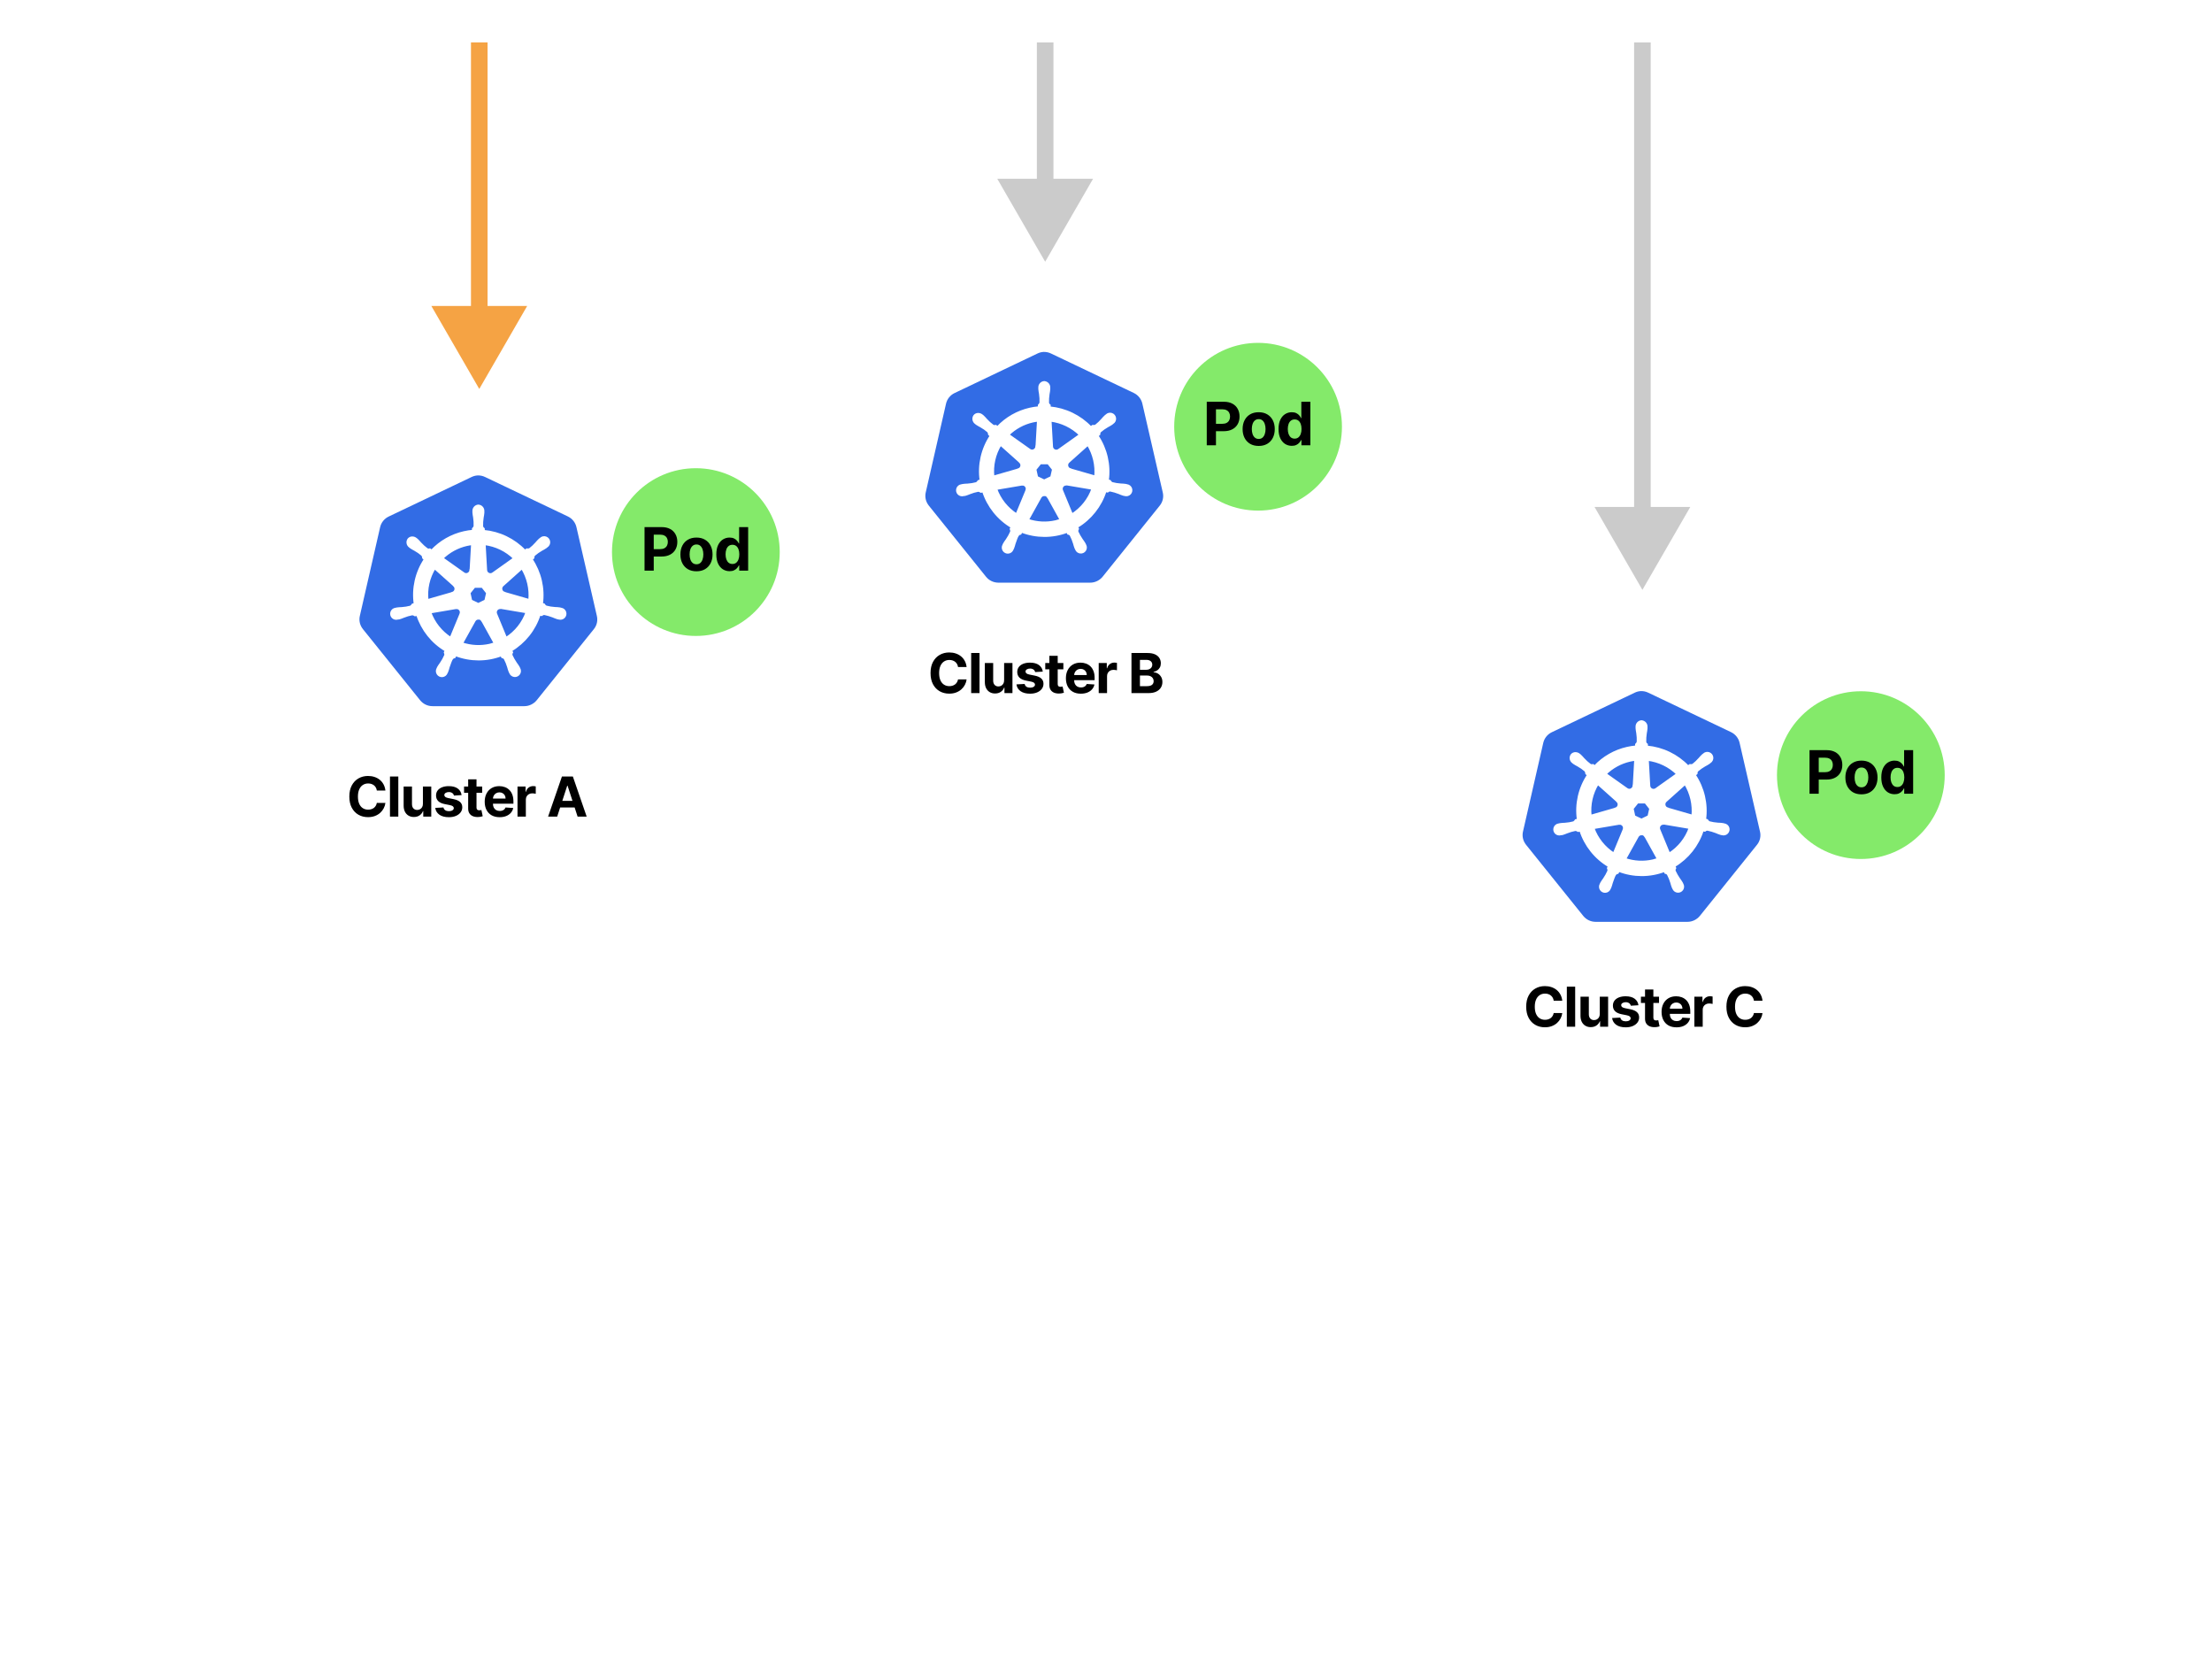 <svg width="1200" height="900" viewBox="0 0 1200 900" fill="none" xmlns="http://www.w3.org/2000/svg">
<rect width="1200" height="900" fill="white"/>
<path d="M209.08 428.868H204.43C204.345 428.266 204.171 427.731 203.909 427.264C203.647 426.79 203.311 426.387 202.901 426.054C202.49 425.721 202.016 425.466 201.478 425.289C200.947 425.112 200.37 425.024 199.747 425.024C198.622 425.024 197.641 425.304 196.806 425.863C195.971 426.415 195.323 427.222 194.863 428.284C194.403 429.338 194.173 430.62 194.173 432.127C194.173 433.677 194.403 434.98 194.863 436.035C195.33 437.089 195.981 437.886 196.817 438.424C197.652 438.962 198.618 439.231 199.715 439.231C200.331 439.231 200.901 439.149 201.425 438.986C201.956 438.824 202.426 438.586 202.837 438.275C203.248 437.956 203.587 437.571 203.856 437.118C204.132 436.665 204.323 436.148 204.43 435.567L209.08 435.589C208.96 436.587 208.659 437.549 208.178 438.477C207.704 439.397 207.063 440.222 206.256 440.951C205.456 441.673 204.5 442.246 203.389 442.671C202.285 443.088 201.035 443.297 199.641 443.297C197.701 443.297 195.967 442.858 194.438 441.981C192.916 441.103 191.713 439.832 190.828 438.169C189.95 436.505 189.512 434.492 189.512 432.127C189.512 429.756 189.957 427.739 190.849 426.075C191.741 424.412 192.952 423.145 194.481 422.274C196.01 421.396 197.73 420.957 199.641 420.957C200.901 420.957 202.069 421.134 203.145 421.488C204.228 421.842 205.187 422.359 206.022 423.038C206.858 423.711 207.537 424.535 208.061 425.512C208.592 426.489 208.932 427.608 209.08 428.868ZM216.082 421.255V443H211.559V421.255H216.082ZM229.431 436.056V426.691H233.955V443H229.612V440.038H229.442C229.074 440.993 228.462 441.761 227.605 442.342C226.756 442.922 225.719 443.212 224.494 443.212C223.404 443.212 222.445 442.965 221.617 442.469C220.788 441.974 220.141 441.269 219.674 440.356C219.213 439.443 218.98 438.349 218.973 437.075V426.691H223.496V436.268C223.503 437.231 223.761 437.992 224.271 438.551C224.781 439.11 225.464 439.39 226.32 439.39C226.865 439.39 227.375 439.266 227.849 439.018C228.324 438.763 228.706 438.388 228.996 437.893C229.293 437.397 229.438 436.785 229.431 436.056ZM250.409 431.342L246.268 431.596C246.198 431.242 246.045 430.924 245.812 430.641C245.578 430.351 245.27 430.12 244.888 429.951C244.513 429.774 244.063 429.685 243.539 429.685C242.839 429.685 242.248 429.834 241.766 430.131C241.285 430.421 241.044 430.811 241.044 431.299C241.044 431.688 241.2 432.018 241.511 432.287C241.823 432.556 242.357 432.771 243.115 432.934L246.067 433.529C247.652 433.854 248.834 434.378 249.613 435.1C250.392 435.822 250.781 436.771 250.781 437.946C250.781 439.015 250.466 439.953 249.836 440.76C249.213 441.567 248.356 442.197 247.266 442.65C246.183 443.096 244.934 443.319 243.518 443.319C241.359 443.319 239.639 442.869 238.358 441.97C237.084 441.064 236.337 439.832 236.118 438.275L240.566 438.041C240.701 438.7 241.027 439.202 241.543 439.549C242.06 439.889 242.722 440.059 243.529 440.059C244.322 440.059 244.959 439.907 245.44 439.602C245.929 439.291 246.176 438.891 246.183 438.402C246.176 437.992 246.003 437.656 245.663 437.394C245.323 437.125 244.799 436.919 244.092 436.778L241.267 436.215C239.675 435.897 238.489 435.344 237.71 434.559C236.939 433.773 236.553 432.771 236.553 431.554C236.553 430.506 236.836 429.604 237.402 428.846C237.976 428.089 238.779 427.505 239.813 427.094C240.853 426.684 242.071 426.479 243.465 426.479C245.525 426.479 247.146 426.914 248.328 427.785C249.517 428.655 250.211 429.841 250.409 431.342ZM261.571 426.691V430.089H251.749V426.691H261.571ZM253.979 422.784H258.502V437.988C258.502 438.406 258.566 438.732 258.693 438.965C258.821 439.192 258.998 439.351 259.224 439.443C259.458 439.535 259.727 439.581 260.031 439.581C260.244 439.581 260.456 439.563 260.668 439.528C260.881 439.485 261.044 439.454 261.157 439.432L261.868 442.798C261.642 442.869 261.323 442.95 260.913 443.042C260.502 443.142 260.003 443.202 259.415 443.223C258.325 443.265 257.37 443.12 256.549 442.788C255.735 442.455 255.101 441.938 254.648 441.237C254.195 440.537 253.972 439.652 253.979 438.583V422.784ZM271.042 443.319C269.364 443.319 267.92 442.979 266.71 442.299C265.506 441.613 264.579 440.643 263.928 439.39C263.276 438.13 262.951 436.64 262.951 434.92C262.951 433.242 263.276 431.77 263.928 430.503C264.579 429.236 265.496 428.248 266.678 427.54C267.867 426.832 269.261 426.479 270.861 426.479C271.937 426.479 272.939 426.652 273.866 426.999C274.8 427.339 275.614 427.852 276.308 428.538C277.009 429.225 277.554 430.089 277.943 431.129C278.333 432.163 278.527 433.373 278.527 434.761V436.003H264.756V433.2H274.27C274.27 432.548 274.128 431.972 273.845 431.469C273.562 430.966 273.169 430.574 272.666 430.29C272.171 430 271.594 429.855 270.936 429.855C270.249 429.855 269.64 430.014 269.109 430.333C268.585 430.644 268.175 431.065 267.878 431.596C267.58 432.12 267.428 432.704 267.421 433.348V436.013C267.421 436.82 267.57 437.518 267.867 438.105C268.171 438.693 268.6 439.146 269.152 439.464C269.704 439.783 270.359 439.942 271.116 439.942C271.619 439.942 272.079 439.871 272.496 439.73C272.914 439.588 273.271 439.376 273.569 439.093C273.866 438.809 274.093 438.463 274.248 438.052L278.432 438.328C278.219 439.333 277.784 440.211 277.126 440.961C276.475 441.705 275.632 442.285 274.599 442.703C273.572 443.113 272.387 443.319 271.042 443.319ZM280.746 443V426.691H285.131V429.537H285.301C285.598 428.524 286.097 427.76 286.798 427.243C287.499 426.719 288.306 426.457 289.219 426.457C289.446 426.457 289.69 426.471 289.952 426.5C290.214 426.528 290.444 426.567 290.642 426.617V430.63C290.43 430.566 290.136 430.51 289.761 430.46C289.385 430.411 289.042 430.386 288.731 430.386C288.065 430.386 287.471 430.531 286.947 430.821C286.43 431.104 286.02 431.501 285.715 432.01C285.418 432.52 285.269 433.108 285.269 433.773V443H280.746ZM302.268 443H297.341L304.848 421.255H310.773L318.269 443H313.342L307.895 426.224H307.725L302.268 443ZM301.96 434.453H313.597V438.041H301.96V434.453Z" fill="black"/>
<path d="M524.38 361.868H519.729C519.644 361.266 519.471 360.731 519.209 360.264C518.947 359.79 518.611 359.387 518.2 359.054C517.789 358.721 517.315 358.466 516.777 358.289C516.246 358.112 515.669 358.024 515.047 358.024C513.921 358.024 512.941 358.304 512.105 358.863C511.27 359.415 510.622 360.222 510.162 361.284C509.702 362.338 509.472 363.62 509.472 365.127C509.472 366.677 509.702 367.98 510.162 369.035C510.629 370.089 511.281 370.886 512.116 371.424C512.951 371.962 513.918 372.231 515.015 372.231C515.631 372.231 516.2 372.149 516.724 371.986C517.255 371.824 517.726 371.586 518.136 371.275C518.547 370.956 518.887 370.571 519.156 370.118C519.432 369.665 519.623 369.148 519.729 368.567L524.38 368.589C524.259 369.587 523.958 370.549 523.477 371.477C523.003 372.397 522.362 373.222 521.555 373.951C520.755 374.673 519.8 375.246 518.688 375.671C517.584 376.088 516.335 376.297 514.94 376.297C513.001 376.297 511.267 375.858 509.738 374.981C508.216 374.103 507.012 372.832 506.128 371.169C505.25 369.505 504.811 367.492 504.811 365.127C504.811 362.756 505.257 360.739 506.149 359.075C507.041 357.412 508.251 356.145 509.78 355.274C511.309 354.396 513.029 353.957 514.94 353.957C516.2 353.957 517.368 354.134 518.444 354.488C519.527 354.842 520.486 355.359 521.322 356.038C522.157 356.711 522.837 357.535 523.36 358.512C523.891 359.489 524.231 360.608 524.38 361.868ZM531.382 354.255V376H526.859V354.255H531.382ZM544.731 369.056V359.691H549.254V376H544.911V373.038H544.741C544.373 373.993 543.761 374.761 542.904 375.342C542.055 375.922 541.018 376.212 539.793 376.212C538.703 376.212 537.744 375.965 536.916 375.469C536.088 374.974 535.44 374.269 534.973 373.356C534.513 372.443 534.279 371.349 534.272 370.075V359.691H538.795V369.268C538.802 370.231 539.061 370.992 539.57 371.551C540.08 372.11 540.763 372.39 541.62 372.39C542.165 372.39 542.674 372.266 543.149 372.018C543.623 371.763 544.005 371.388 544.295 370.893C544.593 370.397 544.738 369.785 544.731 369.056ZM565.709 364.342L561.568 364.596C561.497 364.242 561.345 363.924 561.111 363.641C560.877 363.351 560.57 363.12 560.187 362.951C559.812 362.774 559.363 362.685 558.839 362.685C558.138 362.685 557.547 362.834 557.066 363.131C556.584 363.421 556.344 363.811 556.344 364.299C556.344 364.688 556.499 365.018 556.811 365.287C557.122 365.556 557.657 365.771 558.414 365.934L561.366 366.529C562.952 366.854 564.134 367.378 564.912 368.1C565.691 368.822 566.08 369.771 566.08 370.946C566.08 372.015 565.765 372.953 565.135 373.76C564.512 374.567 563.656 375.197 562.566 375.65C561.483 376.096 560.233 376.319 558.818 376.319C556.659 376.319 554.939 375.869 553.657 374.97C552.383 374.064 551.636 372.832 551.417 371.275L555.866 371.041C556 371.7 556.326 372.202 556.843 372.549C557.359 372.889 558.021 373.059 558.828 373.059C559.621 373.059 560.258 372.907 560.739 372.602C561.228 372.291 561.476 371.891 561.483 371.402C561.476 370.992 561.302 370.656 560.962 370.394C560.623 370.125 560.099 369.919 559.391 369.778L556.567 369.215C554.974 368.897 553.788 368.344 553.01 367.559C552.238 366.773 551.852 365.771 551.852 364.554C551.852 363.506 552.135 362.604 552.702 361.846C553.275 361.089 554.078 360.505 555.112 360.094C556.153 359.684 557.37 359.479 558.765 359.479C560.824 359.479 562.445 359.914 563.628 360.785C564.817 361.655 565.51 362.841 565.709 364.342ZM576.87 359.691V363.089H567.049V359.691H576.87ZM569.278 355.784H573.802V370.988C573.802 371.406 573.865 371.732 573.993 371.965C574.12 372.192 574.297 372.351 574.524 372.443C574.757 372.535 575.026 372.581 575.331 372.581C575.543 372.581 575.755 372.563 575.968 372.528C576.18 372.485 576.343 372.454 576.456 372.432L577.168 375.798C576.941 375.869 576.623 375.95 576.212 376.042C575.801 376.142 575.302 376.202 574.715 376.223C573.625 376.265 572.669 376.12 571.848 375.788C571.034 375.455 570.4 374.938 569.947 374.237C569.494 373.537 569.271 372.652 569.278 371.583V355.784ZM586.341 376.319C584.663 376.319 583.219 375.979 582.009 375.299C580.806 374.613 579.878 373.643 579.227 372.39C578.576 371.13 578.25 369.64 578.25 367.92C578.25 366.242 578.576 364.77 579.227 363.503C579.878 362.236 580.795 361.248 581.977 360.54C583.166 359.832 584.561 359.479 586.161 359.479C587.236 359.479 588.238 359.652 589.165 359.999C590.1 360.339 590.914 360.852 591.608 361.538C592.308 362.225 592.853 363.089 593.243 364.129C593.632 365.163 593.827 366.373 593.827 367.761V369.003H580.055V366.2H589.569C589.569 365.548 589.427 364.972 589.144 364.469C588.861 363.966 588.468 363.574 587.966 363.29C587.47 363 586.893 362.855 586.235 362.855C585.548 362.855 584.939 363.014 584.409 363.333C583.885 363.644 583.474 364.065 583.177 364.596C582.88 365.12 582.727 365.704 582.72 366.348V369.013C582.72 369.82 582.869 370.518 583.166 371.105C583.471 371.693 583.899 372.146 584.451 372.464C585.003 372.783 585.658 372.942 586.415 372.942C586.918 372.942 587.378 372.871 587.796 372.73C588.213 372.588 588.571 372.376 588.868 372.093C589.165 371.809 589.392 371.463 589.548 371.052L593.731 371.328C593.519 372.333 593.083 373.211 592.425 373.961C591.774 374.705 590.932 375.285 589.898 375.703C588.872 376.113 587.686 376.319 586.341 376.319ZM596.045 376V359.691H600.431V362.537H600.6C600.898 361.524 601.397 360.76 602.098 360.243C602.798 359.719 603.605 359.457 604.518 359.457C604.745 359.457 604.989 359.471 605.251 359.5C605.513 359.528 605.743 359.567 605.941 359.617V363.63C605.729 363.566 605.435 363.51 605.06 363.46C604.685 363.411 604.342 363.386 604.03 363.386C603.365 363.386 602.77 363.531 602.246 363.821C601.73 364.104 601.319 364.501 601.015 365.01C600.717 365.52 600.569 366.108 600.569 366.773V376H596.045ZM613.819 376V354.255H622.526C624.125 354.255 625.46 354.492 626.529 354.966C627.597 355.44 628.401 356.099 628.939 356.941C629.477 357.776 629.746 358.739 629.746 359.829C629.746 360.678 629.576 361.425 629.236 362.069C628.896 362.706 628.429 363.23 627.835 363.641C627.247 364.044 626.575 364.331 625.817 364.501V364.713C626.645 364.749 627.42 364.982 628.143 365.414C628.872 365.846 629.463 366.451 629.916 367.23C630.369 368.001 630.595 368.921 630.595 369.99C630.595 371.144 630.309 372.174 629.735 373.08C629.169 373.979 628.33 374.69 627.219 375.214C626.107 375.738 624.738 376 623.11 376H613.819ZM618.417 372.241H622.165C623.446 372.241 624.38 371.997 624.968 371.509C625.555 371.013 625.849 370.355 625.849 369.534C625.849 368.932 625.704 368.401 625.414 367.941C625.123 367.481 624.709 367.12 624.171 366.858C623.641 366.596 623.007 366.465 622.271 366.465H618.417V372.241ZM618.417 363.354H621.825C622.455 363.354 623.014 363.244 623.502 363.025C623.998 362.798 624.387 362.48 624.67 362.069C624.961 361.659 625.106 361.167 625.106 360.593C625.106 359.808 624.826 359.174 624.267 358.693C623.715 358.211 622.929 357.971 621.91 357.971H618.417V363.354Z" fill="black"/>
<path d="M847.522 542.868H842.871C842.786 542.266 842.613 541.731 842.351 541.264C842.089 540.79 841.753 540.387 841.342 540.054C840.932 539.721 840.457 539.466 839.92 539.289C839.389 539.112 838.812 539.024 838.189 539.024C837.063 539.024 836.083 539.304 835.248 539.863C834.412 540.415 833.765 541.222 833.305 542.284C832.844 543.338 832.614 544.62 832.614 546.127C832.614 547.677 832.844 548.98 833.305 550.035C833.772 551.089 834.423 551.886 835.258 552.424C836.094 552.962 837.06 553.231 838.157 553.231C838.773 553.231 839.343 553.149 839.866 552.986C840.397 552.824 840.868 552.586 841.279 552.275C841.689 551.956 842.029 551.571 842.298 551.118C842.574 550.665 842.765 550.148 842.871 549.567L847.522 549.589C847.402 550.587 847.101 551.549 846.619 552.477C846.145 553.397 845.505 554.222 844.698 554.951C843.898 555.673 842.942 556.246 841.831 556.671C840.726 557.088 839.477 557.297 838.083 557.297C836.143 557.297 834.409 556.858 832.88 555.981C831.358 555.103 830.155 553.832 829.27 552.169C828.392 550.505 827.953 548.492 827.953 546.127C827.953 543.756 828.399 541.739 829.291 540.075C830.183 538.412 831.393 537.145 832.922 536.274C834.451 535.396 836.171 534.957 838.083 534.957C839.343 534.957 840.511 535.134 841.587 535.488C842.67 535.842 843.629 536.359 844.464 537.038C845.299 537.711 845.979 538.535 846.503 539.512C847.033 540.489 847.373 541.608 847.522 542.868ZM854.524 535.255V557H850.001V535.255H854.524ZM867.873 550.056V540.691H872.396V557H868.053V554.038H867.884C867.515 554.993 866.903 555.761 866.047 556.342C865.197 556.922 864.16 557.212 862.936 557.212C861.846 557.212 860.886 556.965 860.058 556.469C859.23 555.974 858.582 555.269 858.115 554.356C857.655 553.443 857.421 552.349 857.414 551.075V540.691H861.938V550.268C861.945 551.231 862.203 551.992 862.713 552.551C863.222 553.11 863.905 553.39 864.762 553.39C865.307 553.39 865.817 553.266 866.291 553.018C866.765 552.763 867.147 552.388 867.438 551.893C867.735 551.397 867.88 550.785 867.873 550.056ZM888.851 545.342L884.71 545.596C884.639 545.242 884.487 544.924 884.253 544.641C884.02 544.351 883.712 544.12 883.33 543.951C882.954 543.774 882.505 543.685 881.981 543.685C881.28 543.685 880.689 543.834 880.208 544.131C879.727 544.421 879.486 544.811 879.486 545.299C879.486 545.688 879.642 546.018 879.953 546.287C880.265 546.556 880.799 546.771 881.556 546.934L884.508 547.529C886.094 547.854 887.276 548.378 888.055 549.1C888.833 549.822 889.223 550.771 889.223 551.946C889.223 553.015 888.908 553.953 888.278 554.76C887.655 555.567 886.798 556.197 885.708 556.65C884.625 557.096 883.376 557.319 881.96 557.319C879.801 557.319 878.081 556.869 876.8 555.97C875.525 555.064 874.779 553.832 874.559 552.275L879.008 552.041C879.143 552.7 879.468 553.202 879.985 553.549C880.502 553.889 881.164 554.059 881.97 554.059C882.763 554.059 883.4 553.907 883.882 553.602C884.37 553.291 884.618 552.891 884.625 552.402C884.618 551.992 884.444 551.656 884.105 551.394C883.765 551.125 883.241 550.919 882.533 550.778L879.709 550.215C878.116 549.897 876.931 549.344 876.152 548.559C875.38 547.773 874.995 546.771 874.995 545.554C874.995 544.506 875.278 543.604 875.844 542.846C876.417 542.089 877.221 541.505 878.254 541.094C879.295 540.684 880.512 540.479 881.907 540.479C883.967 540.479 885.588 540.914 886.77 541.785C887.959 542.655 888.653 543.841 888.851 545.342ZM900.013 540.691V544.089H890.191V540.691H900.013ZM892.421 536.784H896.944V551.988C896.944 552.406 897.008 552.732 897.135 552.965C897.262 553.192 897.439 553.351 897.666 553.443C897.9 553.535 898.169 553.581 898.473 553.581C898.685 553.581 898.898 553.563 899.11 553.528C899.322 553.485 899.485 553.454 899.598 553.432L900.31 556.798C900.083 556.869 899.765 556.95 899.354 557.042C898.944 557.142 898.445 557.202 897.857 557.223C896.767 557.265 895.811 557.12 894.99 556.788C894.176 556.455 893.543 555.938 893.09 555.237C892.637 554.537 892.414 553.652 892.421 552.583V536.784ZM909.483 557.319C907.806 557.319 906.362 556.979 905.151 556.299C903.948 555.613 903.021 554.643 902.369 553.39C901.718 552.13 901.392 550.64 901.392 548.92C901.392 547.242 901.718 545.77 902.369 544.503C903.021 543.236 903.937 542.248 905.119 541.54C906.309 540.832 907.703 540.479 909.303 540.479C910.379 540.479 911.38 540.652 912.308 540.999C913.242 541.339 914.056 541.852 914.75 542.538C915.451 543.225 915.996 544.089 916.385 545.129C916.774 546.163 916.969 547.373 916.969 548.761V550.003H903.198V547.2H912.711C912.711 546.548 912.57 545.972 912.286 545.469C912.003 544.966 911.61 544.574 911.108 544.29C910.612 544 910.035 543.855 909.377 543.855C908.69 543.855 908.082 544.014 907.551 544.333C907.027 544.644 906.616 545.065 906.319 545.596C906.022 546.12 905.87 546.704 905.863 547.348V550.013C905.863 550.82 906.011 551.518 906.309 552.105C906.613 552.693 907.041 553.146 907.593 553.464C908.145 553.783 908.8 553.942 909.558 553.942C910.06 553.942 910.52 553.871 910.938 553.73C911.356 553.588 911.713 553.376 912.01 553.093C912.308 552.809 912.534 552.463 912.69 552.052L916.873 552.328C916.661 553.333 916.226 554.211 915.567 554.961C914.916 555.705 914.074 556.285 913.04 556.703C912.014 557.113 910.828 557.319 909.483 557.319ZM919.188 557V540.691H923.573V543.537H923.743C924.04 542.524 924.539 541.76 925.24 541.243C925.941 540.719 926.748 540.457 927.661 540.457C927.887 540.457 928.131 540.471 928.393 540.5C928.655 540.528 928.885 540.567 929.084 540.617V544.63C928.871 544.566 928.577 544.51 928.202 544.46C927.827 544.411 927.484 544.386 927.172 544.386C926.507 544.386 925.912 544.531 925.389 544.821C924.872 545.104 924.461 545.501 924.157 546.01C923.86 546.52 923.711 547.108 923.711 547.773V557H919.188ZM956.148 542.868H951.497C951.412 542.266 951.239 541.731 950.977 541.264C950.715 540.79 950.379 540.387 949.968 540.054C949.558 539.721 949.083 539.466 948.545 539.289C948.014 539.112 947.438 539.024 946.815 539.024C945.689 539.024 944.709 539.304 943.873 539.863C943.038 540.415 942.39 541.222 941.93 542.284C941.47 543.338 941.24 544.62 941.24 546.127C941.24 547.677 941.47 548.98 941.93 550.035C942.398 551.089 943.049 551.886 943.884 552.424C944.719 552.962 945.686 553.231 946.783 553.231C947.399 553.231 947.968 553.149 948.492 552.986C949.023 552.824 949.494 552.586 949.904 552.275C950.315 551.956 950.655 551.571 950.924 551.118C951.2 550.665 951.391 550.148 951.497 549.567L956.148 549.589C956.027 550.587 955.727 551.549 955.245 552.477C954.771 553.397 954.13 554.222 953.323 554.951C952.524 555.673 951.568 556.246 950.457 556.671C949.352 557.088 948.103 557.297 946.708 557.297C944.769 557.297 943.035 556.858 941.506 555.981C939.984 555.103 938.78 553.832 937.896 552.169C937.018 550.505 936.579 548.492 936.579 546.127C936.579 543.756 937.025 541.739 937.917 540.075C938.809 538.412 940.019 537.145 941.548 536.274C943.077 535.396 944.797 534.957 946.708 534.957C947.968 534.957 949.136 535.134 950.212 535.488C951.295 535.842 952.255 536.359 953.09 537.038C953.925 537.711 954.605 538.535 955.128 539.512C955.659 540.489 955.999 541.608 956.148 542.868Z" fill="black"/>
<g clip-path="url(#clip0_12_48895)">
<path d="M566.097 190.919C564.943 190.987 563.815 191.286 562.779 191.798L517.851 213.228C515.505 214.345 513.8 216.469 513.215 219.001L502.218 267.098C501.694 269.355 502.117 271.722 503.427 273.657C503.58 273.89 503.742 274.116 503.911 274.334L534.951 312.929C536.592 314.945 539.055 316.102 541.651 316.089H591.437C594.042 316.093 596.509 314.88 598.145 312.893L629.17 274.289C630.798 272.274 631.407 269.613 630.782 267.09L619.713 218.952C619.128 216.421 617.415 214.296 615.077 213.18L570.221 191.802C568.928 191.164 567.497 190.861 566.057 190.919H566.097Z" fill="#326CE5"/>
<path d="M566.509 207.311C564.961 207.419 563.787 208.746 563.868 210.294V211.052C563.941 211.91 564.07 212.761 564.239 213.603C564.486 215.217 564.575 216.85 564.505 218.481C564.352 219.017 564.045 219.501 563.626 219.872L563.566 221.009C561.933 221.146 560.313 221.396 558.716 221.759C552 223.274 545.885 226.757 541.164 231.776L540.197 231.091C539.664 231.252 539.092 231.192 538.604 230.93C537.296 229.961 536.085 228.868 534.988 227.664C534.437 227.006 533.849 226.38 533.227 225.79L532.63 225.314C532.098 224.887 531.445 224.641 530.763 224.609C530.357 224.587 529.951 224.662 529.579 224.827C529.207 224.993 528.879 225.244 528.623 225.56C527.712 226.838 528.01 228.608 529.284 229.523L529.84 229.966C530.556 230.443 531.299 230.877 532.066 231.268C533.493 232.062 534.839 232.994 536.089 234.09C536.408 234.546 536.594 235.082 536.625 235.638L537.504 236.444C532.759 243.564 530.812 252.186 532.029 260.656L530.901 260.979C530.606 261.446 530.215 261.845 529.748 262.14C528.173 262.56 526.561 262.826 524.934 262.934C524.071 262.951 523.21 263.019 522.354 263.135L521.641 263.297H521.56C521.065 263.365 520.599 263.57 520.213 263.888C519.827 264.206 519.537 264.625 519.376 265.098C519.214 265.571 519.187 266.08 519.297 266.567C519.407 267.055 519.651 267.502 520 267.86C520.353 268.216 520.797 268.466 521.284 268.584C521.771 268.701 522.281 268.681 522.757 268.525H522.81L523.535 268.444C524.354 268.203 525.16 267.904 525.946 267.566C527.458 266.961 529.026 266.497 530.63 266.195C531.187 266.227 531.719 266.417 532.17 266.739L533.38 266.538C536 274.669 541.507 281.558 548.86 285.9L548.368 286.928C548.594 287.399 548.678 287.923 548.61 288.443C547.945 289.983 547.13 291.459 546.179 292.846C545.657 293.534 545.175 294.251 544.736 294.994L544.393 295.72C544.145 296.151 544.02 296.643 544.033 297.14C544.046 297.638 544.197 298.122 544.468 298.54C544.739 298.957 545.12 299.292 545.569 299.506C546.019 299.721 546.518 299.807 547.013 299.755C547.51 299.699 547.981 299.507 548.374 299.2C548.768 298.892 549.068 298.482 549.243 298.014L549.577 297.328C549.884 296.522 550.142 295.7 550.351 294.869C551.065 293.108 551.452 291.217 552.427 290.048C552.746 289.748 553.148 289.552 553.58 289.484L554.185 288.383C562.156 291.447 570.975 291.468 578.961 288.443L579.497 289.471C580.045 289.552 580.537 289.854 580.868 290.298C581.626 291.741 582.238 293.253 582.706 294.813C582.919 295.648 583.18 296.471 583.488 297.276L583.823 297.961C583.999 298.427 584.3 298.836 584.694 299.141C585.088 299.447 585.558 299.638 586.053 299.692C586.549 299.747 587.049 299.663 587.5 299.451C587.951 299.239 588.334 298.906 588.608 298.489C588.879 298.07 589.028 297.584 589.039 297.086C589.051 296.587 588.924 296.094 588.672 295.663L588.322 294.938C587.882 294.197 587.4 293.482 586.878 292.797C585.951 291.459 585.153 290.032 584.46 288.536C584.395 288.263 584.386 287.979 584.433 287.702C584.48 287.425 584.582 287.16 584.734 286.924C584.562 286.572 584.412 286.21 584.286 285.839C591.623 281.465 597.106 274.552 599.698 266.409L600.843 266.61C601.254 266.235 601.794 266.038 602.346 266.054C603.947 266.36 605.515 266.86 607.031 267.425C607.817 267.787 608.623 268.094 609.441 268.352C609.635 268.404 609.917 268.448 610.135 268.501H610.187C610.663 268.655 611.172 268.673 611.658 268.555C612.144 268.436 612.587 268.185 612.938 267.829C613.29 267.474 613.536 267.027 613.648 266.54C613.761 266.053 613.737 265.544 613.577 265.07C613.414 264.597 613.123 264.178 612.736 263.86C612.349 263.543 611.881 263.339 611.384 263.272L610.602 263.087C609.747 262.97 608.886 262.903 608.022 262.885C606.394 262.781 604.781 262.514 603.209 262.091C602.725 261.821 602.322 261.418 602.048 260.93L600.96 260.608C602.12 252.142 600.132 243.545 595.372 236.448L596.324 235.57C596.283 235.017 596.465 234.469 596.824 234.046C598.061 232.982 599.404 232.042 600.814 231.24C601.581 230.849 602.324 230.414 603.04 229.938L603.628 229.462C604.062 229.193 604.41 228.807 604.633 228.348C604.856 227.89 604.945 227.377 604.889 226.87C604.832 226.363 604.634 225.883 604.316 225.484C603.998 225.085 603.574 224.784 603.092 224.617C602.611 224.449 602.092 224.421 601.596 224.536C601.099 224.651 600.645 224.904 600.286 225.266L599.69 225.741C599.067 226.332 598.479 226.958 597.928 227.616C596.864 228.833 595.687 229.942 594.409 230.934C593.893 231.144 593.329 231.205 592.78 231.111L591.76 231.837C585.875 225.669 577.945 221.839 569.447 221.073C569.447 220.67 569.395 220.065 569.387 219.876C568.931 219.562 568.613 219.082 568.508 218.538C568.452 216.91 568.555 215.28 568.814 213.672C568.988 212.825 569.109 211.979 569.185 211.12V210.314C569.266 208.766 568.097 207.44 566.545 207.331L566.509 207.311ZM563.146 228.136L562.34 242.217H562.28C562.239 243.088 561.727 243.83 560.941 244.249C560.155 244.668 559.224 244.543 558.523 244.031L546.973 235.848C550.649 232.237 555.261 229.725 560.288 228.596C561.232 228.394 562.183 228.241 563.138 228.136H563.146ZM569.871 228.136C575.938 228.89 581.585 231.615 585.955 235.892L574.515 244.023C573.809 244.588 572.842 244.7 572.023 244.313C571.205 243.926 570.681 243.104 570.669 242.201L569.871 228.136ZM542.781 241.145L553.342 250.57V250.63C554 251.203 554.286 252.094 554.092 252.944C553.899 253.795 553.246 254.468 552.411 254.698V254.738L538.858 258.636C538.188 252.53 539.569 246.375 542.785 241.141L542.781 241.145ZM590.16 241.145C593.369 246.365 594.788 252.489 594.199 258.588L580.626 254.678V254.625C579.779 254.396 579.134 253.722 578.945 252.872C578.755 252.021 579.038 251.138 579.695 250.558L590.176 241.177L590.16 241.145ZM564.344 251.304H568.665L571.306 254.658L570.346 258.85L566.464 260.717L562.574 258.85L561.659 254.658L564.344 251.304ZM578.187 262.744C578.368 262.724 578.59 262.724 578.731 262.744L592.708 265.103C590.692 270.908 586.713 275.866 581.521 279.184L576.119 266.106C575.971 265.755 575.908 265.374 575.938 264.994C575.968 264.614 576.088 264.247 576.289 263.924C576.49 263.6 576.766 263.33 577.094 263.135C577.421 262.94 577.791 262.827 578.171 262.805L578.187 262.744ZM554.713 262.805C555.503 262.817 556.233 263.224 556.664 263.885C557.096 264.546 557.164 265.377 556.854 266.102V266.155L551.484 279.127C546.344 275.834 542.442 270.936 540.366 265.191L554.221 262.841C554.374 262.825 554.532 262.825 554.689 262.841L554.713 262.805ZM566.42 268.448C566.86 268.435 567.296 268.543 567.678 268.763C568.06 268.982 568.374 269.303 568.585 269.69H568.637L575.466 282.014L572.737 282.82C567.714 283.969 562.469 283.699 557.587 282.038L564.441 269.714C564.856 268.989 565.622 268.545 566.456 268.525L566.42 268.448Z" fill="white" stroke="white" stroke-width="1.168"/>
</g>
<g clip-path="url(#clip1_12_48895)">
<path d="M890.097 374.919C888.943 374.987 887.815 375.286 886.779 375.798L841.851 397.228C839.505 398.345 837.8 400.469 837.215 403.001L826.218 451.098C825.694 453.355 826.117 455.722 827.427 457.657C827.58 457.89 827.742 458.116 827.911 458.334L858.951 496.929C860.592 498.945 863.055 500.102 865.651 500.089H915.437C918.042 500.093 920.509 498.88 922.145 496.893L953.17 458.289C954.798 456.274 955.407 453.613 954.782 451.09L943.713 402.952C943.128 400.421 941.415 398.296 939.077 397.18L894.221 375.802C892.928 375.164 891.497 374.861 890.057 374.919H890.097Z" fill="#326CE5"/>
<path d="M890.509 391.311C888.961 391.419 887.787 392.746 887.868 394.294V395.052C887.941 395.91 888.07 396.761 888.239 397.603C888.486 399.217 888.575 400.85 888.505 402.481C888.352 403.017 888.045 403.501 887.626 403.872L887.566 405.009C885.933 405.146 884.313 405.396 882.716 405.759C876 407.274 869.885 410.757 865.164 415.776L864.197 415.091C863.664 415.252 863.092 415.192 862.604 414.93C861.296 413.961 860.085 412.868 858.988 411.664C858.437 411.006 857.849 410.38 857.227 409.79L856.63 409.314C856.098 408.887 855.445 408.641 854.763 408.609C854.357 408.587 853.951 408.662 853.579 408.827C853.207 408.993 852.879 409.244 852.623 409.56C851.712 410.838 852.01 412.608 853.284 413.523L853.84 413.966C854.556 414.443 855.299 414.877 856.066 415.268C857.493 416.062 858.839 416.994 860.089 418.09C860.408 418.546 860.594 419.082 860.625 419.638L861.504 420.444C856.759 427.564 854.812 436.186 856.029 444.656L854.901 444.979C854.606 445.446 854.215 445.845 853.748 446.14C852.173 446.56 850.561 446.826 848.934 446.934C848.071 446.951 847.21 447.019 846.354 447.135L845.641 447.297H845.56C845.065 447.365 844.599 447.57 844.213 447.888C843.827 448.206 843.537 448.625 843.376 449.098C843.214 449.571 843.187 450.08 843.297 450.567C843.407 451.055 843.651 451.502 844 451.86C844.353 452.216 844.797 452.466 845.284 452.584C845.771 452.701 846.281 452.681 846.757 452.525H846.81L847.535 452.444C848.354 452.203 849.16 451.904 849.946 451.566C851.458 450.961 853.026 450.497 854.63 450.195C855.187 450.227 855.719 450.417 856.17 450.739L857.38 450.538C860 458.669 865.507 465.558 872.86 469.9L872.368 470.928C872.594 471.399 872.678 471.923 872.61 472.443C871.945 473.983 871.13 475.459 870.179 476.846C869.657 477.534 869.175 478.251 868.736 478.994L868.393 479.72C868.145 480.151 868.02 480.643 868.033 481.14C868.046 481.638 868.197 482.122 868.468 482.54C868.739 482.957 869.12 483.292 869.569 483.506C870.019 483.721 870.518 483.807 871.013 483.755C871.51 483.699 871.981 483.507 872.374 483.2C872.768 482.892 873.068 482.482 873.243 482.014L873.577 481.328C873.884 480.522 874.142 479.7 874.351 478.869C875.065 477.108 875.452 475.217 876.427 474.048C876.746 473.748 877.148 473.552 877.58 473.484L878.185 472.383C886.156 475.447 894.975 475.468 902.961 472.443L903.497 473.471C904.045 473.552 904.537 473.854 904.868 474.298C905.626 475.741 906.238 477.253 906.706 478.813C906.919 479.648 907.18 480.471 907.488 481.276L907.823 481.961C907.999 482.427 908.3 482.836 908.694 483.141C909.088 483.447 909.558 483.638 910.053 483.692C910.549 483.747 911.049 483.663 911.5 483.451C911.951 483.239 912.334 482.906 912.608 482.489C912.879 482.07 913.028 481.584 913.039 481.086C913.051 480.587 912.924 480.094 912.672 479.663L912.322 478.938C911.882 478.197 911.4 477.482 910.878 476.797C909.951 475.459 909.153 474.032 908.46 472.536C908.395 472.263 908.386 471.979 908.433 471.702C908.48 471.425 908.582 471.16 908.734 470.924C908.562 470.572 908.412 470.21 908.286 469.839C915.623 465.465 921.106 458.552 923.698 450.409L924.843 450.61C925.254 450.235 925.794 450.038 926.346 450.054C927.947 450.36 929.515 450.86 931.031 451.425C931.817 451.787 932.623 452.094 933.441 452.352C933.635 452.404 933.917 452.448 934.135 452.501H934.187C934.663 452.655 935.172 452.673 935.658 452.555C936.144 452.436 936.587 452.185 936.938 451.829C937.29 451.474 937.536 451.027 937.648 450.54C937.761 450.053 937.737 449.544 937.577 449.07C937.414 448.597 937.123 448.178 936.736 447.86C936.349 447.543 935.881 447.339 935.384 447.272L934.602 447.087C933.747 446.97 932.886 446.903 932.022 446.885C930.394 446.781 928.781 446.514 927.209 446.091C926.725 445.821 926.322 445.418 926.048 444.93L924.96 444.608C926.12 436.142 924.132 427.545 919.372 420.448L920.324 419.57C920.283 419.017 920.465 418.469 920.824 418.046C922.061 416.982 923.404 416.042 924.814 415.24C925.581 414.849 926.324 414.414 927.04 413.938L927.628 413.462C928.062 413.193 928.41 412.807 928.633 412.348C928.856 411.89 928.945 411.377 928.889 410.87C928.832 410.363 928.634 409.883 928.316 409.484C927.998 409.085 927.574 408.784 927.092 408.617C926.611 408.449 926.092 408.421 925.596 408.536C925.099 408.651 924.645 408.904 924.286 409.266L923.69 409.741C923.067 410.332 922.479 410.958 921.928 411.616C920.864 412.833 919.687 413.942 918.409 414.934C917.893 415.144 917.329 415.205 916.78 415.111L915.76 415.837C909.875 409.669 901.945 405.839 893.447 405.073C893.447 404.67 893.395 404.065 893.387 403.876C892.931 403.562 892.613 403.082 892.508 402.538C892.452 400.91 892.555 399.28 892.814 397.672C892.988 396.825 893.109 395.979 893.185 395.12V394.314C893.266 392.766 892.097 391.44 890.545 391.331L890.509 391.311ZM887.146 412.136L886.34 426.217H886.28C886.239 427.088 885.727 427.83 884.941 428.249C884.155 428.668 883.224 428.543 882.523 428.031L870.973 419.848C874.649 416.237 879.261 413.725 884.288 412.596C885.232 412.394 886.183 412.241 887.138 412.136H887.146ZM893.871 412.136C899.938 412.89 905.585 415.615 909.955 419.892L898.515 428.023C897.809 428.588 896.842 428.7 896.023 428.313C895.205 427.926 894.681 427.104 894.669 426.201L893.871 412.136ZM866.781 425.145L877.342 434.57V434.63C878 435.203 878.286 436.094 878.092 436.944C877.899 437.795 877.246 438.468 876.411 438.698V438.738L862.858 442.636C862.188 436.53 863.569 430.375 866.785 425.141L866.781 425.145ZM914.16 425.145C917.369 430.365 918.788 436.489 918.199 442.588L904.626 438.678V438.625C903.779 438.396 903.134 437.722 902.945 436.872C902.755 436.021 903.038 435.138 903.695 434.558L914.176 425.177L914.16 425.145ZM888.344 435.304H892.665L895.306 438.658L894.346 442.85L890.464 444.717L886.574 442.85L885.659 438.658L888.344 435.304ZM902.187 446.744C902.368 446.724 902.59 446.724 902.731 446.744L916.708 449.103C914.692 454.908 910.713 459.866 905.521 463.184L900.119 450.106C899.971 449.755 899.908 449.374 899.938 448.994C899.968 448.614 900.088 448.247 900.289 447.924C900.49 447.6 900.766 447.33 901.094 447.135C901.421 446.94 901.791 446.827 902.171 446.805L902.187 446.744ZM878.713 446.805C879.503 446.817 880.233 447.224 880.664 447.885C881.096 448.546 881.164 449.377 880.854 450.102V450.155L875.484 463.127C870.344 459.834 866.442 454.936 864.366 449.191L878.221 446.841C878.374 446.825 878.532 446.825 878.689 446.841L878.713 446.805ZM890.42 452.448C890.86 452.435 891.296 452.543 891.678 452.763C892.06 452.982 892.374 453.303 892.585 453.69H892.637L899.466 466.014L896.737 466.82C891.714 467.969 886.469 467.699 881.587 466.038L888.441 453.714C888.856 452.989 889.622 452.545 890.456 452.525L890.42 452.448Z" fill="white" stroke="white" stroke-width="1.168"/>
</g>
<g clip-path="url(#clip2_12_48895)">
<path d="M259.097 257.919C257.943 257.987 256.815 258.286 255.779 258.798L210.851 280.228C208.505 281.345 206.8 283.469 206.215 286.001L195.218 334.098C194.694 336.355 195.117 338.722 196.427 340.657C196.58 340.89 196.742 341.116 196.911 341.334L227.951 379.929C229.592 381.945 232.055 383.102 234.651 383.089H284.437C287.042 383.093 289.509 381.88 291.145 379.893L322.17 341.289C323.798 339.274 324.407 336.613 323.782 334.09L312.713 285.952C312.128 283.421 310.415 281.296 308.077 280.18L263.221 258.802C261.928 258.164 260.497 257.861 259.057 257.919H259.097Z" fill="#326CE5"/>
<path d="M259.509 274.311C257.961 274.419 256.787 275.746 256.868 277.294V278.052C256.941 278.91 257.07 279.761 257.239 280.603C257.486 282.217 257.575 283.85 257.505 285.481C257.352 286.017 257.045 286.501 256.626 286.872L256.566 288.009C254.933 288.146 253.313 288.396 251.716 288.759C245 290.274 238.885 293.757 234.164 298.776L233.197 298.091C232.664 298.252 232.092 298.192 231.604 297.93C230.296 296.961 229.085 295.868 227.988 294.664C227.437 294.006 226.849 293.38 226.227 292.79L225.63 292.314C225.098 291.887 224.445 291.641 223.763 291.609C223.357 291.587 222.951 291.662 222.579 291.827C222.207 291.993 221.879 292.244 221.623 292.56C220.712 293.838 221.01 295.608 222.284 296.523L222.84 296.966C223.556 297.443 224.299 297.877 225.066 298.268C226.493 299.062 227.839 299.994 229.089 301.09C229.408 301.546 229.594 302.082 229.625 302.638L230.504 303.444C225.759 310.564 223.812 319.186 225.029 327.656L223.901 327.979C223.606 328.446 223.215 328.845 222.748 329.14C221.173 329.56 219.561 329.826 217.934 329.934C217.071 329.951 216.21 330.019 215.354 330.135L214.641 330.297H214.56C214.065 330.365 213.599 330.57 213.213 330.888C212.827 331.206 212.537 331.625 212.376 332.098C212.214 332.571 212.187 333.08 212.297 333.567C212.407 334.055 212.651 334.502 213 334.86C213.353 335.216 213.797 335.466 214.284 335.584C214.771 335.701 215.281 335.681 215.757 335.525H215.81L216.535 335.444C217.354 335.203 218.16 334.904 218.946 334.566C220.458 333.961 222.026 333.497 223.63 333.195C224.187 333.227 224.719 333.417 225.17 333.739L226.38 333.538C229 341.669 234.507 348.558 241.86 352.9L241.368 353.928C241.594 354.399 241.678 354.923 241.61 355.443C240.945 356.983 240.13 358.459 239.179 359.846C238.657 360.534 238.175 361.251 237.736 361.994L237.393 362.72C237.145 363.151 237.02 363.643 237.033 364.14C237.046 364.638 237.197 365.122 237.468 365.54C237.739 365.957 238.12 366.292 238.569 366.506C239.019 366.721 239.518 366.807 240.013 366.755C240.51 366.699 240.981 366.507 241.374 366.2C241.768 365.892 242.068 365.482 242.243 365.014L242.577 364.328C242.884 363.522 243.142 362.7 243.351 361.869C244.065 360.108 244.452 358.217 245.427 357.048C245.746 356.748 246.148 356.552 246.58 356.484L247.185 355.383C255.156 358.447 263.975 358.468 271.961 355.443L272.497 356.471C273.045 356.552 273.537 356.854 273.868 357.298C274.626 358.741 275.238 360.253 275.706 361.813C275.919 362.648 276.18 363.471 276.488 364.276L276.823 364.961C276.999 365.427 277.3 365.836 277.694 366.141C278.088 366.447 278.558 366.638 279.053 366.692C279.549 366.747 280.049 366.663 280.5 366.451C280.951 366.239 281.334 365.906 281.608 365.489C281.879 365.07 282.028 364.584 282.039 364.086C282.051 363.587 281.924 363.094 281.672 362.663L281.322 361.938C280.882 361.197 280.4 360.482 279.878 359.797C278.951 358.459 278.153 357.032 277.46 355.536C277.395 355.263 277.386 354.979 277.433 354.702C277.48 354.425 277.582 354.16 277.734 353.924C277.562 353.572 277.412 353.21 277.286 352.839C284.623 348.465 290.106 341.552 292.698 333.409L293.843 333.61C294.254 333.235 294.794 333.038 295.346 333.054C296.947 333.36 298.515 333.86 300.031 334.425C300.817 334.787 301.623 335.094 302.441 335.352C302.635 335.404 302.917 335.448 303.135 335.501H303.187C303.663 335.655 304.172 335.673 304.658 335.555C305.144 335.436 305.587 335.185 305.938 334.829C306.29 334.474 306.536 334.027 306.648 333.54C306.761 333.053 306.737 332.544 306.577 332.07C306.414 331.597 306.123 331.178 305.736 330.86C305.349 330.543 304.881 330.339 304.384 330.272L303.602 330.087C302.747 329.97 301.886 329.903 301.022 329.885C299.394 329.781 297.781 329.514 296.209 329.091C295.725 328.821 295.322 328.418 295.048 327.93L293.96 327.608C295.12 319.142 293.132 310.545 288.372 303.448L289.324 302.57C289.283 302.017 289.465 301.469 289.824 301.046C291.061 299.982 292.404 299.042 293.814 298.24C294.581 297.849 295.324 297.414 296.04 296.938L296.628 296.462C297.062 296.193 297.41 295.807 297.633 295.348C297.856 294.89 297.945 294.377 297.889 293.87C297.832 293.363 297.634 292.883 297.316 292.484C296.998 292.085 296.574 291.784 296.092 291.617C295.611 291.449 295.092 291.421 294.596 291.536C294.099 291.651 293.645 291.904 293.286 292.266L292.69 292.741C292.067 293.332 291.479 293.958 290.928 294.616C289.864 295.833 288.687 296.942 287.409 297.934C286.893 298.144 286.329 298.205 285.78 298.111L284.76 298.837C278.875 292.669 270.945 288.839 262.447 288.073C262.447 287.67 262.395 287.065 262.387 286.876C261.931 286.562 261.613 286.082 261.508 285.538C261.452 283.91 261.555 282.28 261.814 280.672C261.988 279.825 262.109 278.979 262.185 278.12V277.314C262.266 275.766 261.097 274.44 259.545 274.331L259.509 274.311ZM256.146 295.136L255.34 309.217H255.28C255.239 310.088 254.727 310.83 253.941 311.249C253.155 311.668 252.224 311.543 251.523 311.031L239.973 302.848C243.649 299.237 248.261 296.725 253.288 295.596C254.232 295.394 255.183 295.241 256.138 295.136H256.146ZM262.871 295.136C268.938 295.89 274.585 298.615 278.955 302.892L267.515 311.023C266.809 311.588 265.842 311.7 265.023 311.313C264.205 310.926 263.681 310.104 263.669 309.201L262.871 295.136ZM235.781 308.145L246.342 317.57V317.63C247 318.203 247.286 319.094 247.092 319.944C246.899 320.795 246.246 321.468 245.411 321.698V321.738L231.858 325.636C231.188 319.53 232.569 313.375 235.785 308.141L235.781 308.145ZM283.16 308.145C286.369 313.365 287.788 319.489 287.199 325.588L273.626 321.678V321.625C272.779 321.396 272.134 320.722 271.945 319.872C271.755 319.021 272.038 318.138 272.695 317.558L283.176 308.177L283.16 308.145ZM257.344 318.304H261.665L264.306 321.658L263.346 325.85L259.464 327.717L255.574 325.85L254.659 321.658L257.344 318.304ZM271.187 329.744C271.368 329.724 271.59 329.724 271.731 329.744L285.708 332.103C283.692 337.908 279.713 342.866 274.521 346.184L269.119 333.106C268.971 332.755 268.908 332.374 268.938 331.994C268.968 331.614 269.088 331.247 269.289 330.924C269.49 330.6 269.766 330.33 270.094 330.135C270.421 329.94 270.791 329.827 271.171 329.805L271.187 329.744ZM247.713 329.805C248.503 329.817 249.233 330.224 249.664 330.885C250.096 331.546 250.164 332.377 249.854 333.102V333.155L244.484 346.127C239.344 342.834 235.442 337.936 233.366 332.191L247.221 329.841C247.374 329.825 247.532 329.825 247.689 329.841L247.713 329.805ZM259.42 335.448C259.86 335.435 260.296 335.543 260.678 335.763C261.06 335.982 261.374 336.303 261.585 336.69H261.637L268.466 349.014L265.737 349.82C260.714 350.969 255.469 350.699 250.587 349.038L257.441 336.714C257.856 335.989 258.622 335.545 259.456 335.525L259.42 335.448Z" fill="white" stroke="white" stroke-width="1.168"/>
</g>
<circle cx="377.5" cy="299.5" r="45.5" fill="#84EA6A"/>
<path d="M349.66 309.576V285.954H358.98C360.772 285.954 362.298 286.296 363.559 286.98C364.82 287.657 365.782 288.599 366.443 289.806C367.112 291.006 367.446 292.39 367.446 293.959C367.446 295.527 367.108 296.911 366.431 298.111C365.755 299.311 364.774 300.245 363.49 300.914C362.214 301.583 360.668 301.917 358.853 301.917H352.913V297.915H358.046C359.007 297.915 359.799 297.75 360.422 297.419C361.052 297.081 361.522 296.615 361.829 296.023C362.144 295.423 362.302 294.735 362.302 293.959C362.302 293.174 362.144 292.49 361.829 291.905C361.522 291.313 361.052 290.856 360.422 290.533C359.791 290.202 358.992 290.037 358.023 290.037H354.655V309.576H349.66ZM377.831 309.922C376.039 309.922 374.49 309.542 373.182 308.78C371.883 308.011 370.879 306.942 370.172 305.574C369.464 304.197 369.111 302.602 369.111 300.787C369.111 298.957 369.464 297.357 370.172 295.989C370.879 294.612 371.883 293.543 373.182 292.782C374.49 292.013 376.039 291.629 377.831 291.629C379.622 291.629 381.168 292.013 382.468 292.782C383.775 293.543 384.782 294.612 385.49 295.989C386.197 297.357 386.551 298.957 386.551 300.787C386.551 302.602 386.197 304.197 385.49 305.574C384.782 306.942 383.775 308.011 382.468 308.78C381.168 309.542 379.622 309.922 377.831 309.922ZM377.854 306.116C378.669 306.116 379.349 305.885 379.895 305.424C380.441 304.955 380.853 304.316 381.13 303.509C381.414 302.702 381.556 301.783 381.556 300.752C381.556 299.722 381.414 298.803 381.13 297.996C380.853 297.188 380.441 296.55 379.895 296.081C379.349 295.612 378.669 295.377 377.854 295.377C377.031 295.377 376.339 295.612 375.778 296.081C375.224 296.55 374.805 297.188 374.52 297.996C374.243 298.803 374.105 299.722 374.105 300.752C374.105 301.783 374.243 302.702 374.52 303.509C374.805 304.316 375.224 304.955 375.778 305.424C376.339 305.885 377.031 306.116 377.854 306.116ZM395.787 309.865C394.442 309.865 393.223 309.518 392.131 308.826C391.047 308.127 390.185 307.1 389.547 305.747C388.917 304.386 388.601 302.717 388.601 300.741C388.601 298.711 388.928 297.023 389.582 295.677C390.235 294.324 391.104 293.313 392.189 292.644C393.281 291.967 394.476 291.629 395.776 291.629C396.768 291.629 397.594 291.798 398.256 292.136C398.925 292.467 399.463 292.882 399.871 293.382C400.286 293.874 400.601 294.358 400.816 294.835H400.966V285.954H405.868V309.576H401.024V306.739H400.816C400.586 307.231 400.259 307.719 399.836 308.204C399.421 308.68 398.879 309.076 398.21 309.392C397.548 309.707 396.741 309.865 395.787 309.865ZM397.345 305.954C398.137 305.954 398.806 305.739 399.352 305.308C399.905 304.87 400.328 304.259 400.62 303.474C400.92 302.69 401.07 301.771 401.07 300.718C401.07 299.664 400.924 298.749 400.632 297.973C400.34 297.196 399.917 296.596 399.363 296.173C398.809 295.75 398.137 295.539 397.345 295.539C396.537 295.539 395.857 295.758 395.303 296.196C394.749 296.635 394.33 297.242 394.046 298.019C393.761 298.795 393.619 299.695 393.619 300.718C393.619 301.748 393.761 302.659 394.046 303.451C394.338 304.236 394.757 304.851 395.303 305.297C395.857 305.735 396.537 305.954 397.345 305.954Z" fill="black"/>
<circle cx="682.5" cy="231.5" r="45.5" fill="#84EA6A"/>
<path d="M654.66 241.576V217.954H663.98C665.772 217.954 667.298 218.296 668.559 218.98C669.82 219.657 670.782 220.599 671.443 221.806C672.112 223.006 672.446 224.39 672.446 225.959C672.446 227.527 672.108 228.911 671.431 230.111C670.755 231.311 669.774 232.245 668.49 232.914C667.214 233.583 665.668 233.917 663.853 233.917H657.913V229.915H663.046C664.007 229.915 664.799 229.75 665.422 229.419C666.052 229.081 666.522 228.615 666.829 228.023C667.144 227.423 667.302 226.735 667.302 225.959C667.302 225.174 667.144 224.49 666.829 223.905C666.522 223.313 666.052 222.856 665.422 222.533C664.791 222.202 663.992 222.037 663.023 222.037H659.655V241.576H654.66ZM682.831 241.922C681.039 241.922 679.49 241.542 678.182 240.78C676.883 240.011 675.879 238.942 675.172 237.574C674.464 236.197 674.111 234.602 674.111 232.787C674.111 230.957 674.464 229.357 675.172 227.989C675.879 226.612 676.883 225.543 678.182 224.782C679.49 224.013 681.039 223.629 682.831 223.629C684.622 223.629 686.168 224.013 687.468 224.782C688.775 225.543 689.782 226.612 690.49 227.989C691.197 229.357 691.551 230.957 691.551 232.787C691.551 234.602 691.197 236.197 690.49 237.574C689.782 238.942 688.775 240.011 687.468 240.78C686.168 241.542 684.622 241.922 682.831 241.922ZM682.854 238.116C683.669 238.116 684.349 237.885 684.895 237.424C685.441 236.955 685.853 236.316 686.13 235.509C686.414 234.702 686.556 233.783 686.556 232.752C686.556 231.722 686.414 230.803 686.13 229.996C685.853 229.188 685.441 228.55 684.895 228.081C684.349 227.612 683.669 227.377 682.854 227.377C682.031 227.377 681.339 227.612 680.778 228.081C680.224 228.55 679.805 229.188 679.52 229.996C679.243 230.803 679.105 231.722 679.105 232.752C679.105 233.783 679.243 234.702 679.52 235.509C679.805 236.316 680.224 236.955 680.778 237.424C681.339 237.885 682.031 238.116 682.854 238.116ZM700.787 241.865C699.442 241.865 698.223 241.518 697.131 240.826C696.047 240.127 695.185 239.1 694.547 237.747C693.917 236.386 693.601 234.717 693.601 232.741C693.601 230.711 693.928 229.023 694.582 227.677C695.235 226.324 696.104 225.313 697.189 224.644C698.281 223.967 699.476 223.629 700.776 223.629C701.768 223.629 702.594 223.798 703.256 224.136C703.925 224.467 704.463 224.882 704.871 225.382C705.286 225.874 705.601 226.358 705.816 226.835H705.966V217.954H710.868V241.576H706.024V238.739H705.816C705.586 239.231 705.259 239.719 704.836 240.204C704.421 240.68 703.879 241.076 703.21 241.392C702.548 241.707 701.741 241.865 700.787 241.865ZM702.345 237.954C703.137 237.954 703.806 237.739 704.352 237.308C704.905 236.87 705.328 236.259 705.62 235.474C705.92 234.69 706.07 233.771 706.07 232.718C706.07 231.664 705.924 230.749 705.632 229.973C705.34 229.196 704.917 228.596 704.363 228.173C703.809 227.75 703.137 227.539 702.345 227.539C701.537 227.539 700.857 227.758 700.303 228.196C699.749 228.635 699.33 229.242 699.046 230.019C698.761 230.795 698.619 231.695 698.619 232.718C698.619 233.748 698.761 234.659 699.046 235.451C699.338 236.236 699.757 236.851 700.303 237.297C700.857 237.735 701.537 237.954 702.345 237.954Z" fill="black"/>
<circle cx="1009.5" cy="420.5" r="45.5" fill="#84EA6A"/>
<path d="M981.66 430.576V406.954H990.98C992.772 406.954 994.298 407.296 995.559 407.98C996.82 408.657 997.782 409.599 998.443 410.806C999.112 412.006 999.446 413.39 999.446 414.959C999.446 416.527 999.108 417.911 998.431 419.111C997.755 420.311 996.774 421.245 995.49 421.914C994.214 422.583 992.668 422.917 990.853 422.917H984.913V418.915H990.046C991.007 418.915 991.799 418.75 992.422 418.419C993.052 418.081 993.522 417.615 993.829 417.023C994.144 416.423 994.302 415.735 994.302 414.959C994.302 414.174 994.144 413.49 993.829 412.905C993.522 412.313 993.052 411.856 992.422 411.533C991.791 411.202 990.992 411.037 990.023 411.037H986.655V430.576H981.66ZM1009.83 430.922C1008.04 430.922 1006.49 430.542 1005.18 429.78C1003.88 429.011 1002.88 427.942 1002.17 426.574C1001.46 425.197 1001.11 423.602 1001.11 421.787C1001.11 419.957 1001.46 418.357 1002.17 416.989C1002.88 415.612 1003.88 414.543 1005.18 413.782C1006.49 413.013 1008.04 412.629 1009.83 412.629C1011.62 412.629 1013.17 413.013 1014.47 413.782C1015.77 414.543 1016.78 415.612 1017.49 416.989C1018.2 418.357 1018.55 419.957 1018.55 421.787C1018.55 423.602 1018.2 425.197 1017.49 426.574C1016.78 427.942 1015.77 429.011 1014.47 429.78C1013.17 430.542 1011.62 430.922 1009.83 430.922ZM1009.85 427.116C1010.67 427.116 1011.35 426.885 1011.9 426.424C1012.44 425.955 1012.85 425.316 1013.13 424.509C1013.41 423.702 1013.56 422.783 1013.56 421.752C1013.56 420.722 1013.41 419.803 1013.13 418.996C1012.85 418.188 1012.44 417.55 1011.9 417.081C1011.35 416.612 1010.67 416.377 1009.85 416.377C1009.03 416.377 1008.34 416.612 1007.78 417.081C1007.22 417.55 1006.8 418.188 1006.52 418.996C1006.24 419.803 1006.11 420.722 1006.11 421.752C1006.11 422.783 1006.24 423.702 1006.52 424.509C1006.8 425.316 1007.22 425.955 1007.78 426.424C1008.34 426.885 1009.03 427.116 1009.85 427.116ZM1027.79 430.865C1026.44 430.865 1025.22 430.518 1024.13 429.826C1023.05 429.127 1022.19 428.1 1021.55 426.747C1020.92 425.386 1020.6 423.717 1020.6 421.741C1020.6 419.711 1020.93 418.023 1021.58 416.677C1022.24 415.324 1023.1 414.313 1024.19 413.644C1025.28 412.967 1026.48 412.629 1027.78 412.629C1028.77 412.629 1029.59 412.798 1030.26 413.136C1030.92 413.467 1031.46 413.882 1031.87 414.382C1032.29 414.874 1032.6 415.358 1032.82 415.835H1032.97V406.954H1037.87V430.576H1033.02V427.739H1032.82C1032.59 428.231 1032.26 428.719 1031.84 429.204C1031.42 429.68 1030.88 430.076 1030.21 430.392C1029.55 430.707 1028.74 430.865 1027.79 430.865ZM1029.34 426.954C1030.14 426.954 1030.81 426.739 1031.35 426.308C1031.91 425.87 1032.33 425.259 1032.62 424.474C1032.92 423.69 1033.07 422.771 1033.07 421.718C1033.07 420.664 1032.92 419.749 1032.63 418.973C1032.34 418.196 1031.92 417.596 1031.36 417.173C1030.81 416.75 1030.14 416.539 1029.34 416.539C1028.54 416.539 1027.86 416.758 1027.3 417.196C1026.75 417.635 1026.33 418.242 1026.05 419.019C1025.76 419.795 1025.62 420.695 1025.62 421.718C1025.62 422.748 1025.76 423.659 1026.05 424.451C1026.34 425.236 1026.76 425.851 1027.3 426.297C1027.86 426.735 1028.54 426.954 1029.34 426.954Z" fill="black"/>
<path d="M260 211L285.981 166H234.019L260 211ZM255.5 23V170.5H264.5V23H255.5Z" fill="#F5A344"/>
<path d="M567 142L592.981 97H541.019L567 142ZM562.5 23V101.5H571.5V23H562.5Z" fill="#CBCBCB"/>
<path d="M891 320L916.981 275H865.019L891 320ZM886.5 23V279.5H895.5V23H886.5Z" fill="#CBCBCB"/>
<defs>
<clipPath id="clip0_12_48895">
<rect width="129" height="129" fill="white" transform="translate(502 189)"/>
</clipPath>
<clipPath id="clip1_12_48895">
<rect width="129" height="129" fill="white" transform="translate(826 373)"/>
</clipPath>
<clipPath id="clip2_12_48895">
<rect width="129" height="129" fill="white" transform="translate(195 256)"/>
</clipPath>
</defs>
</svg>
